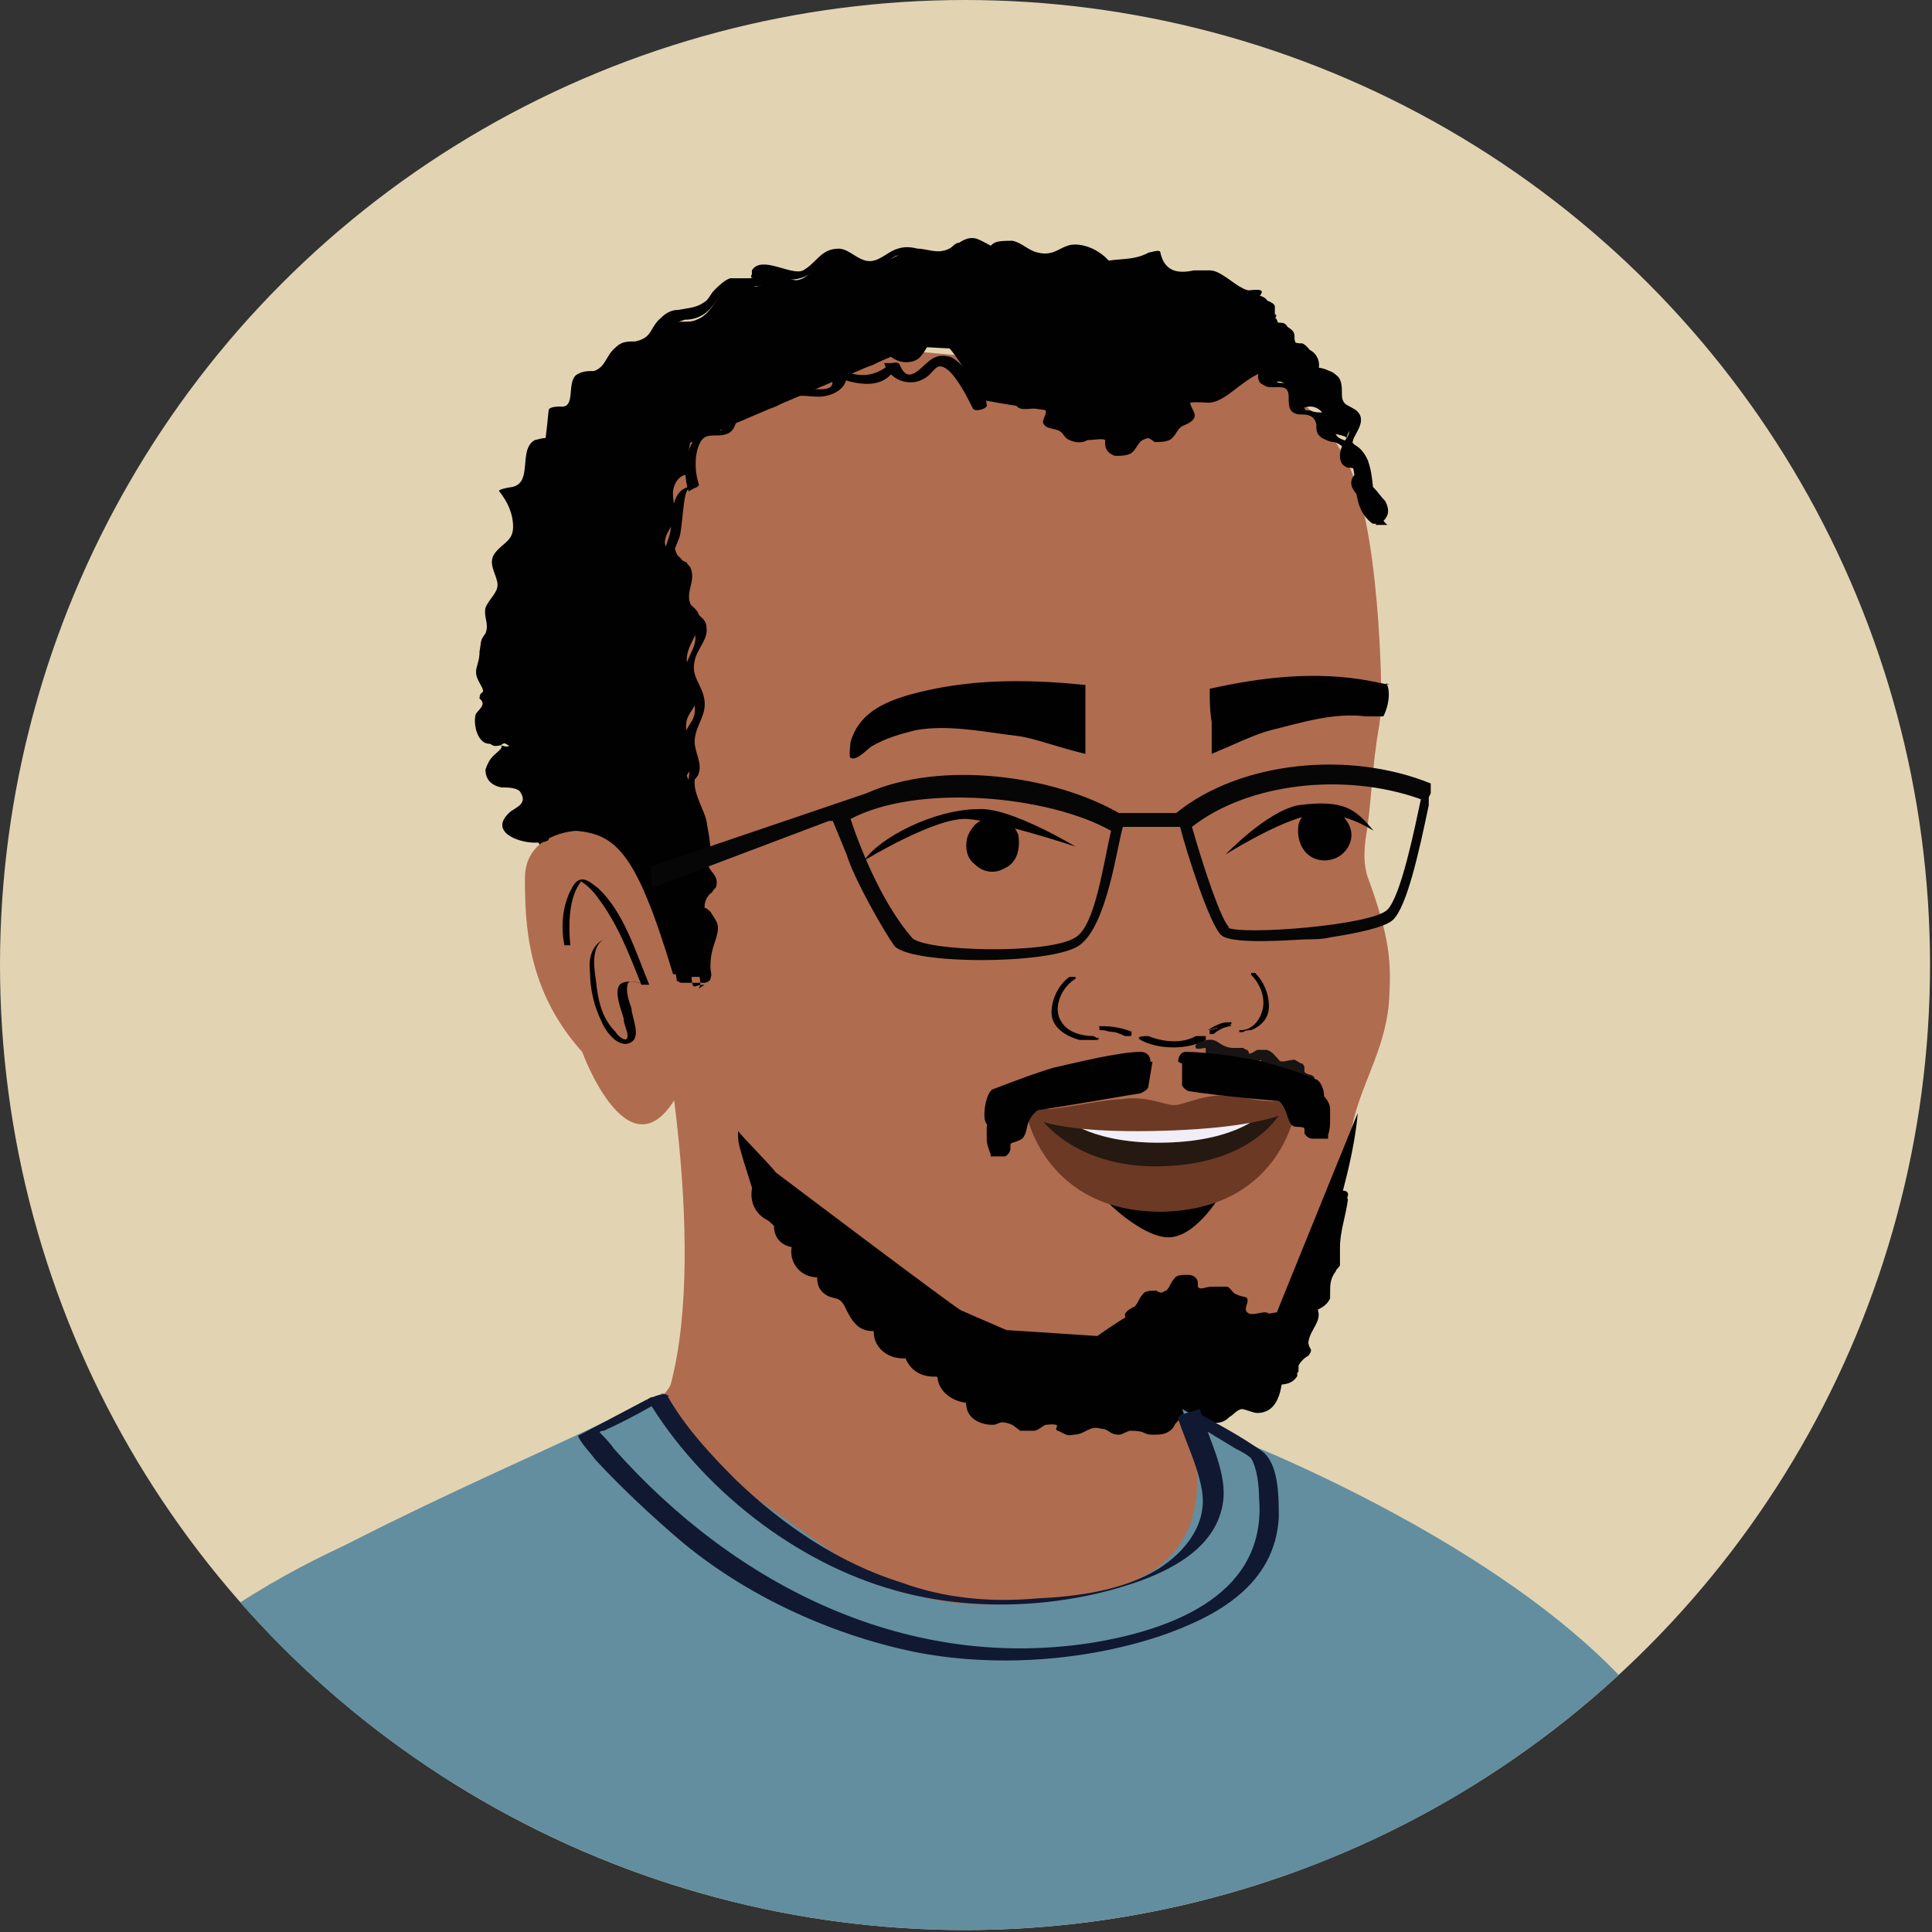 <?xml version="1.0" encoding="UTF-8"?>
<svg id="Layer_1" xmlns="http://www.w3.org/2000/svg" xmlns:xlink="http://www.w3.org/1999/xlink" version="1.1" viewBox="0 0 97.9 97.9">
  <rect x="0" y="0" width="97.9" height="97.9" fill="#333333" stroke="none"/>
  <!-- Generator: Adobe Illustrator 29.1.0, SVG Export Plug-In . SVG Version: 2.1.0 Build 142)  -->
  <defs>
    <style>
      .st0 {
        fill: none;
      }

      .st1 {
        fill: #101931;
      }

      .st2 {
        fill: #010101;
      }

      .st3 {
        fill: #638e9f;
      }

      .st4 {
        fill: #27153c;
      }

      .st5 {
        fill: #171413;
      }

      .st6 {
        fill: #f1eef7;
      }

      .st7 {
        fill: #19546e;
      }

      .st8 {
        fill: #e2d4b3;
      }

      .st9 {
        fill: #825739;
      }

      .st10 {
        clip-path: url(#clippath-4);
      }

      .st11 {
        fill: #060606;
      }

      .st12 {
        fill: #020202;
      }

      .st13 {
        fill: #b06c4f;
      }

      .st14 {
        fill: #251911;
      }

      .st15 {
        fill: #6c3925;
      }

      .st16 {
        clip-path: url(#clippath);
      }
    </style>
    <clipPath id="clippath">
      <circle class="st0" cx="-26.7" cy="-252.6" r="43.5"/>
    </clipPath>
    <clipPath id="clippath-4">
      <circle class="st0" cx="48.9" cy="48.9" r="48.9"/>
    </clipPath>
  </defs>
  <g class="st16">
    <path class="st7" d="M-48.1,29.8c1.3-7.9-5.1-43.2-1.7-63.5,4.3-26-5.5-55.1-8.3-66-5.8-22.5-4.2-37.7,2.8-47.1l58.8,4.6.2,10.5C6.8-120,.3-74.3-1.2-42.6L-11.1,26.6s-7.5,2.4-13.2.3c0,0,.2,4-1.3,4-8.7-.3-10.2,2.1-22.5-1.1Z"/>
  </g>
  <g class="st10">
    <g>
      <polyline class="st8" points="357.8 404 357.8 -18.3 -318.1 -18.3 -318.1 404"/>
      <path class="st13" d="M33.3,50.4s2.6,12.4.7,19.7c-.3,1.2-6,4.5-6,4.5l1.8,1.7c1.5,1.5,4.4,2.6,6.4,3.3,10.1,3.4,24,3.5,28.1-2.8l-2.8-3.9s-1.8-1.3-2.2-2.7c-.4-1.4.5-12.4.5-12.4"/>
      <path class="st9" d="M33,55.5h0s0,0,0,0Z"/>
      <path class="st13" d="M51.4,69.6l8.4-.8,4.2-1.2c.4,0,2.1-4.4,2.3-5,.8-1.8,1.9-4,2.3-5.9.5-2,1.7-3.8,1.8-6.2.1-1.8,0-3-1-5.8-.3-.7-.3-1.4-.2-2.2.3-1.7.3-3.6.7-5.8,0-.2.2-1,.1-1.2,0,0,0-9.2-1.9-12.4-1.8-3.2-4.4-4.6-6.8-5.1-2.4-.5-9.5.3-9.5.3l-9.9-.9-8.2,4.6-3.7,10.4,1.2,11.8,1.8,10.5"/>
      <path class="st2" d="M34.1,43c0,.9,1.5,5.4,1.6,6.3l-4.7.2c-1.6-3-3.5-6.6-4.1-7.4-.9-1.3,1.2-7.9,1-10.2v-.5c-.2-2.3,1.8-6,5.3-10,6.1-6.9,5.7-6.9,15.7-6.7.7,0,1.4,0,2,.1,6.3.6,11.4.2,15.7,5.2,3.1,3.6.6-1,.5,1.6-.4-5.1.8-1,.2-1.5-3.3-3.4-4.6.5-6.2.3-1.3-.1-2.3.3-2.5.4-1.5.4-3,.3-4.6.1-1.2-.1-4.2-.6-4.5-.7-.8-.5-.3-3.6-1.8-3.8-3.5-.3-8,1.4-9.7,2.3-1.9,1-6.5,3.2-5.5,8.4"/>
      <path class="st2" d="M63.1,66.6c0,0-.1,0-.2,0-.9-.6-1-.9-1.5-1,0,0-.2,0-.5,0-1.3-.1-2-.2-5.3,2.1,0,0-4.5-.3-4.6-.3l-2.3-1c-.4-.2-9.4-7-9.4-7-.1-.2-1.8-1.9-1.9-2.1,0,0,0,0,0,0,0,0,0,0,0,0,0,0,0,0,0,0,0,0,0,.2,0,.3,0,.4.2.9.3,1.3.2.6.4,1.3.6,1.9,0,.2.2.4.2.7,1,.6,7.6,8.1,11.3,9.7.2,0,1,.2,2.9.3,3.7.1,7.2,0,10.7-1.3.9-.3,1.7-1,2-1.9.9-2.5,3.1-8.2,3.4-11.9-.9,2.2-2.8,6.9-4.1,10.1,0,0-1.4.2-1.5.3"/>
      <path class="st13" d="M34.2,55.7c-2.4,3.9-4.7-2.4-4.7-2.4-2.8-3.1-2.9-6.5-2.9-8.8,0-2.3,2.6-2.4,2.6-2.4,2.2.2,3.2,1.3,5.3,8.6"/>
      <path class="st2" d="M59.7,18.3c-3.5.1-13-1.8-17.8-1.9-2,0-8.3,5.2-9.1,6.4-1.8,2.7,3,8.3,0,16.7-1,2.8-2.8-1.9-4.1,0s-1.8,2.6-1.8,2.6c-1.5-7.8-1.4-7.5-.1-15.3,1.3-7.8,9.5-11.6,13.6-12.5s17.2-.3,20.8,1.2"/>
      <path class="st2" d="M50.9,41.5c-.5-.3-1.2,0-1.5.3,0,0-.3.3-.4.7-.1.5,0,1,.4,1.3.4.4,1,.5,1.5.2.7-.3.8-1.1.7-1.7,0,0-.2-.5-.6-.8"/>
      <path class="st2" d="M66.5,41.1c.5-.3,1.2,0,1.5.2,0,0,.3.3.4.6.2.5,0,1-.3,1.3-.4.4-1,.5-1.5.3-.7-.3-.9-1.1-.8-1.7,0-.1.2-.6.6-.8"/>
      <path class="st2" d="M62.1,43.3s2.1-2.2,3.7-2.5c2.3-.3,2.9.2,3.8,1.3,0,0-1.6-1.1-3.2-.8s-4.3,2-4.3,2Z"/>
      <path class="st2" d="M54.5,42.9s-3.3-2-4.9-1.9c-2.3,0-5.1,1.5-5.8,2.6,0,0,3.6-2.2,5.2-2.1s5.5,1.4,5.5,1.4h0Z"/>
      <path class="st2" d="M55,34.7c0,.6,0,1.1,0,1.7,0,.4,0,1.4,0,1.8-1.3-.3-2.6-.8-3.4-.9-1.7-.2-3.5-.6-5.2-.3-.8.2-1.5.4-2.2.8-.2.1-.8.8-1.1.6-.1,0,0-.8,0-.8.4-1.4,1.6-2,3-2.4,2.9-.8,5.8-.8,8.8-.5"/>
      <path class="st2" d="M70.4,34.7s-1-.2-1-.2c-2.7-.5-5.4-.2-8.1.4,0,.5,0,1.1.1,1.7,0,.4,0,1.2,0,1.6,1.2-.5,2.2-1,3-1.2,1.6-.4,3.2-.9,4.8-.7.1,0,.8,0,.9,0,.4-.8.3-1.6.1-1.7h0Z"/>
      <path class="st2" d="M56,60.8l6-.5s-1.3,2.4-2.8,2.4c-.9,0-2.2-.9-3.2-1.9h0Z"/>
      <g>
        <path class="st12" d="M60.6,52.5c-.7.4-1.7.3-2.4,0-.2,0-.7,0-.4.2.9.5,2.4.5,3.3,0,0,0,0-.1,0-.2-.1,0-.3,0-.4,0"/>
        <path class="st12" d="M57.4,52.3c-.5-.2-1-.3-1.5-.3,0,0-.2,0-.2,0,0,0,0,0,0,.1.2.1.5.2.8.2,0,0,.2,0,.2-.1,0,0,0-.1-.1-.1-.2,0-.5,0-.7-.1,0,0-.2.1-.2.2.5,0,.9.1,1.3.3,0,0,.2,0,.3,0,0,0,.1-.1,0-.2"/>
        <path class="st12" d="M55.4,52.5c-.6,0-1.3-.2-1.6-.7-.5-.7,0-1.8.7-2.2,0,0,0-.1,0-.1-.1,0-.2,0-.3,0-.6.4-1,1.3-.9,2,.1.6.7,1,1.4,1.2.2,0,.4,0,.7,0s.2,0,.3-.1c0,0,0,0-.1,0"/>
        <path class="st12" d="M61.7,52.1c0,0,0-.1,0-.1.2,0,.3,0,.5-.2,0,0,.1.1.2.2-.3,0-.7.2-.9.4,0,0-.1,0-.2,0,0,0,0-.1,0-.2"/>
        <path class="st12" d="M61.2,52.2c.3-.2.7-.4,1-.4,0,0,.1,0,.2,0,0,0,0,0,0,.1"/>
        <path class="st12" d="M62.9,52.2c.4,0,.8-.3,1-.8.3-.7,0-1.5-.5-2,0,0,0-.1,0-.1,0,0,.2,0,.2,0,.4.4.7,1,.7,1.7,0,.6-.4,1-.9,1.2-.1,0-.3,0-.4.1,0,0-.2,0-.2,0,0,0,0-.1,0-.1"/>
      </g>
      <path class="st2" d="M61.6,19.6c-.3-.2-.7-.3-1-.3h-.4c-1.2,0-2.4,0-3.6.1-.3,0-.6,0-.9.2,0,0,0,0,0,0-.9,0-1.8,0-2.7,0h-.4c-.4.2-.8.3-1,.5s-.2.5.1.6c.4.1.9-.1,1.2,0,.3.2-.2.6,0,.8.1.2.4.2.7.3.3.1.3.4.6.5.2.1.6.2.9,0,.3,0,.8-.1.9,0,0,0,0,.1,0,.2,0,.3.2.5.5.6.3,0,.7,0,.9-.2.2-.2.3-.5.5-.6,0,0,.2-.1.3-.1,0,0,.2.1.3.2.3,0,.7,0,.9-.2.2-.2.3-.5.5-.6.2-.1.5-.2.6-.4.2-.3-.4-.7-.1-1,.2-.2.8,0,1.1-.2.3-.1.3-.5,0-.8h0Z"/>
      <path class="st2" d="M56.2,68.1c.2.2.6.2.9.2h.3c1,0,1.9-.2,2.9-.4.2,0,.5,0,.7-.2,0,0,0,0,0,0,.7,0,1.4-.1,2.1-.2h.3c.3-.2.6-.3.8-.5s.2-.5-.1-.5c-.3,0-.7.2-.9,0-.2-.2.1-.5,0-.7,0-.1-.4-.1-.5-.2-.2,0-.3-.3-.5-.4-.2,0-.5,0-.8,0-.3,0-.6.2-.7,0,0,0,0,0,0-.2,0-.2-.2-.4-.5-.4-.3,0-.6,0-.7.2-.2.2-.2.4-.4.6,0,0-.1,0-.2.1,0,0-.2,0-.3-.1-.3,0-.6,0-.7.2-.2.2-.2.4-.4.6-.2.1-.4.2-.5.4,0,.3.4.5.2.8-.2.2-.6,0-.9.2-.3.1-.2.5,0,.6h0Z"/>
      <g>
        <path class="st2" d="M27.4,42.5c-.4,0-.7,0-1.1-.2s-.6-.5-.4-.9c.2-.5,1.1-.7,1-1.3-.5-.5-1.6-.2-1.9-.9-.2-.5.3-1.1.8-1.4-.4-.3-.2,0-.7,0s-.8-1.2-.6-1.7c.3-.5.5-.1.2-.6-.4,0,.4-.5.1-.7s-.5-.7-.3-1.1c.2-.4.2-.7.1-1.2,0-.4.8-.5.5-.8-.5-.6,0-1.4.6-1.9-.3-.2,0-.3-.2-.6s-.3-.8,0-1.1c.1-.2.4-.3.6-.5.7-.7.2-1.9-.4-2.7.7,0,1.3-.6,1.4-1.3,0-.3,0-.7,0-1s.5-.5.7-.3"/>
        <path class="st2" d="M27.6,42.4c-1.2,0-1.8-.7-.9-1.5.2-.2.7-.4.5-.8-.1-.3-.9-.4-1.1-.4-1.2-.3-1-1.2,0-1.8,0,0,0,0,0,0-.3-.2-.3,0-.6-.1-.5-.1-.7-.5-.8-1.1,0-.5.3-.5.4-.9,0-.1-.1-.2-.1-.3,0-.2.2-.3.2-.5,0-.5-.5-.6-.4-1.2.1-.5,0-1.2.4-1.6.2-.3.3-.2.3-.5,0-.4-.2-.5,0-1,.1-.4.4-.7.7-1,0,0,0,0,0,0-.1-.1-.4-.9-.4-1.1,0-.7.7-.8.9-1.3.4-.8-.2-1.8-.6-2.4l-.5.2c.5,0,.9-.2,1.3-.5.2-.2.5-.4.5-.8,0-.1.1-1.3.1-1.3.2,0,.8-.2.7-.2-.3-.2-.7-.1-1.1,0-.9.5,0,2.3-1.3,2.4,0,0-.6.1-.5.2.4.5.7,1.1.7,1.8s-.5.8-.9,1.3,0,1,.1,1.5-.4.8-.6,1.3c-.1.5.2.8,0,1.3-.3.4-.2.4-.3.9,0,.8-.4.9,0,1.6s0,.3,0,.8h0c.4.3-.1.6-.2.8-.1.4,0,1.1.4,1.4.3.2.8,0,.9.2.1.1-.2.3-.4.5s-.3.4-.4.7c0,.5.3.8.8.9.3,0,.9,0,1,.3.3.5-.2.7-.5.9-1.2,1,.3,1.6,1.2,1.6s.8-.3.5-.3h0Z"/>
      </g>
      <g>
        <path class="st2" d="M27.7,24c0-.4.3-2.5.4-3,.6.2,1.2-.3,1.2-.9,0-.3-.1-.6.1-.8.2-.2.6,0,.9,0,.7,0,.7-1.2,1.3-1.4.4-.2.8,0,1.2-.1.6-.2.6-1.1,1.2-1.4.4-.2.9,0,1.3-.2.9-.3,1.1-1.7,2.1-1.8.3,0,.7.2,1,.1.6-.1-.3-.7.3-.8.6-.1,1,.4,1.6.5.9,0,1.4-1.6,2.3-1.3.4.1.6.5,1,.7.9.3,1.7-.9,2.6-.8.5,0,.8.5,1.3.5.7,0,1.2-.9,2-.9.6,0,1,.6,1.6.5.4,0-.6-.4-.2-.5.7-.1,1.2.6,1.9.7.6,0,1.1-.3,1.7-.5s1.9.8,1.9,1.4"/>
        <path class="st2" d="M28.1,23.9c.1-1,.2-2,.4-3l-.6.2c.8.1,1.6-.2,1.8-1,0-.2,0-.5,0-.6.2-.2.3,0,.5-.1.3,0,.6-.2.8-.4.1-.1.2-.3.3-.5.4-.5.5-.5,1.1-.6.4,0,.7-.1.9-.4.2-.1.2-.3.3-.5.3-.5.5-.6,1.1-.8.4,0,.7-.1,1-.3.4-.3.6-.7.9-1,.6-.6,1-.2,1.7-.4.3,0,.4-.1.5-.3,0-.1-.1-.4,0-.4.1,0,.7.3.8.3.8.2,1.4-.1,1.9-.6.4-.4.5-.6,1.1-.2.2.1.3.3.6.4.3.1.7,0,1,0,.3,0,.5-.2.7-.4.4-.2.4-.5,1.1-.3.2,0,.4.3.6.3.4.1.8.1,1.2,0,.2,0,.3-.2.5-.3.3-.1.8-.4,1.2-.3.2,0,.3.2.5.3.4.1.7.2,1.1,0,0,0,.3-.1.2-.2-.1-.3-.6-.4,0,0,.4.3,1,.5,1.5.4.5,0,.8-.3,1.3-.4.7-.1,1.6.6,1.8,1.3,0,.2.8,0,.7-.2-.3-.9-1.4-1.6-2.3-1.5-.6.1-.9.6-1.7.4-.5-.1-.8-.5-1.3-.6-.3,0-.7,0-.9.1,0,0-.2.1-.2.2,0,.2.3.2.4.4l.2-.2c-.2,0-1-.5-1.3-.6s-.6,0-.9.2c-.2,0-.3.2-.5.3-.6.3-1.1,0-1.6,0-.4-.1-.7-.1-1,0-.4.1-.8.5-1.2.6-.7.2-1.2-.6-1.8-.6-.9,0-1.1.7-1.8,1.1-.6.3-2.1-.8-2.6,0,0,0,0,.2,0,.2-.2.3.4.1-.1.2-.4,0-.6,0-1,0-.3.1-.6.4-.8.6-.2.2-.3.5-.5.6-.4.3-.8.3-1.3.4-.3,0-.6.1-.9.4-.6.5-.4,1-1.3,1.2-.4,0-.7,0-1,.3-.5.4-.5,1-1.1,1.2-.3,0-.6,0-.9.2-.5.4,0,1.7-.8,1.6-.1,0-.6,0-.6.2-.1,1-.2,2-.4,3,0,.2.7.1.7-.1h0Z"/>
      </g>
      <g>
        <path class="st2" d="M36.6,17.9c-3.3,1.6-4.6,2.8-6,6.2l18.8-8.1c-1.4-.2-2.8-.3-4.2-.1-3.6.4-5.3.5-8.6,2.1Z"/>
        <path class="st2" d="M36.4,17.9c-1.3.6-2.7,1.4-3.7,2.4s-1.8,2.5-2.4,3.9c0,.1.5,0,.6,0,5.5-2.4,11-4.7,16.5-7.1l2.3-1s.3-.1,0-.2c-4.4-.6-9.2.1-13.3,2-.4.2.3.1.4,0,1.9-.9,3.8-1.4,5.8-1.7.9-.1,1.8-.2,2.8-.3.8,0,1.5,0,2.3,0,.3,0,1.4.3,1.5,0,0,.1-.8.3-.9.4l-2.1.9c-4.2,1.8-8.3,3.6-12.5,5.4-1.1.5-2.2,1-3.3,1.4h.6c.6-1.3,1.2-2.6,2.2-3.6,1-1.1,2.3-1.8,3.7-2.5.4-.2-.3-.1-.4,0h0Z"/>
      </g>
      <g>
        <path class="st2" d="M64.3,16.2c0,0-.2,0-.3-.1-.5-.2-.9-.9-.5-1.2-.9.4-1.7-1.1-2.7-1-.3,0-.5.2-.8.3-.7.2-1.5-.4-1.6-1.2-.7.4-1.6.6-2.4.4l-6.7,2.7c3,.4,6.2,1.3,9,1.5,1.4,0,2.8.2,4.1.7.9.4,2.1.6,3.1,1-.4-1-.9-2-1.3-3h0Z"/>
        <path class="st2" d="M64.6,16c-.4-.1-1.1-.6-.7-1.1.2-.3-.4-.2-.5-.2-.3.1-.9-.4-1.2-.6-.3-.2-.6-.4-.9-.4-.3,0-.5,0-.8,0-.9.2-1.5,0-1.7-.9,0-.2-.5,0-.6,0-.9.5-1.8.2-2.7.6l-2.3.9c-1.3.5-2.7,1.1-4,1.6-.2,0-.4.3,0,.4,2.7.4,5.4,1.1,8.1,1.4s2.8.1,4.1.5c.6.2,1.2.4,1.8.6.7.2,1.4.4,2.1.7.1,0,.8,0,.7-.3-.4-1-.9-2-1.3-3-.1-.3-.8,0-.7.2.5,1,.9,2,1.3,3l.7-.3c-1.2-.5-2.4-.8-3.7-1.2s-2.5-.5-3.8-.6c-3-.2-5.9-1-8.8-1.4v.4c0,0,4.3-1.8,4.3-1.8.7-.3,1.4-.6,2.1-.9,0,0,.1,0,.2,0-.3,0,.5.1.5.1.7,0,1.4-.2,2-.6h-.6c0,.6.5,1,1,1.2.6.2,1-.1,1.6-.2.7,0,1.1.6,1.7.9.4.2.8.2,1.2,0l-.5-.2c-.5.7.2,1.3.8,1.5.2,0,.9-.2.6-.4h0Z"/>
      </g>
      <g>
        <path class="st2" d="M67.7,60.3c-.2.9,0,1.8-.5,2.7.3,0,.2.6,0,.8-.2.3-.6.5-.5.9,0,.1.1.2.2.3,0,.4-.3.6-.7.8.3.2,0,.6-.2.8s-.5.5-.4.8c0,.2.2.3.2.4,0,.3-.5.4-.7.7,0,.2,0,.4,0,.6,0,.4-.6.6-.9.4,0,.7-.2,1.5-.9,1.6-.4,0-.8-.3-1.2-.2-.2.1-.3.4-.5.6-.7.5-1.7-.9-2.4-.4-.4.3-.3.9-.7,1.1-.4.2-.8-.3-1.2-.3-.5,0-.9.5-1.3.3-.2,0-.3-.3-.5-.4-.4-.3-.7.2-1.1.4-.8.3-.9-.3-.9-.3-.3-.5-.6-.5-1.1-.1-.2.1-.3.3-.5.3-.5,0-.8-.7-1.3-.7-.2,0-.3.2-.5.3-.6.3-1.4-.4-1.1-1-.8,0-1.5-.6-1.4-1.4-.7.3-1.6-.2-1.6-1-.8.3-1.7-.6-1.5-1.4-.6.3-1.3-.2-1.3-.8,0-.3,0-.7-.2-.9-.2,0-.4,0-.6,0-.5,0-.9-.6-.8-1-.8.3-1.6-.8-1.2-1.5-.6.2-1.3-.7-.9-1.2-.9,0-1.6-1.1-1.1-1.8l10.9,9.6,2.7,1s9.3.1,11-.8c1.7-.9,4.8-9,4.8-9h0Z"/>
        <path class="st2" d="M67.3,60.4c-.1.9-.1,1.8-.5,2.6,0,0,0,.2,0,.2,0,0-.8,2.4-.9,2.4-.1,0-.3.2-.2.3.2.4-.4.8-.6,1.1,0,.2,0,.4,0,.5.2.3,0,.5-.2.6,0,0-.2.2-.2.2-.1.1-.1.9-.4.8-.2,0-.6,0-.6.3,0,.5,0,.6-.5.9-.6.4-.3,0-.8.2-.2,0-.4,0-.7.2-.5.2-.4.6-1,.4-.3-.1-.6-.4-1-.4-.5,0-.9.1-1.1.5-.2.4,0,.4-.5.5-.3,0-.4,0-.7,0-.2,0-.4,0-.7,0-.8,0-1.3-.3-2.1-.1-.2,0-.8.3-.9.2,0,0-.2-.4-.2-.3-.2,0-.3-.2-.5-.2-.2,0-.4,0-.7.2-.3,0-.5.3-.9.2-.1,0-.2-.2-.3-.3-.6-.2-2.1.4-1.8-.7,0-.1-.1-.2-.2-.2-.8,0-1.1-.6-1.2-1.2,0-.2-.3-.2-.4-.1-.7,0-1.1-.2-1.2-.8,0-.1-.2-.2-.3-.2-.9,0-1.3-.5-1.2-1.2,0-.2-.3-.2-.4-.2-1.1.3-.7-1.3-1.1-1.6-.4-.3-1.5.2-1.3-.9,0-.2-.2-.2-.3-.2-.7,0-1.1-.7-.9-1.2,0-.2-.1-.3-.3-.3l-.6-.9c0-.2,0-.3-.2-.3-.8,0-1.2-.9-.9-1.6h-.7c1.8,1.7,3.6,3.3,5.5,4.9l3.8,3.3c.5.5,1.1,1.1,1.7,1.5,1.9,1.2,3.9,1.1,6,1.1,1.9,0,3.8,0,5.7-.3,1.1-.1,2.3-.2,3.1-1,1.3-1.3,2-3.2,2.8-4.8.6-1.3,1.1-2.6,1.6-3.9.1-.4-.6-.3-.7,0-1,2.5-2,5.2-3.5,7.5-.9,1.4-1.7,1.6-3.3,1.8-1.7.2-3.5.2-5.2.3-1.1,0-2.3.2-3.3,0-.2,0-1-.4-1.3-.5-.3-.1-.6-.2-.9-.3-.1,0-.5-.2-.3,0-.6-.4-1.2-1-1.7-1.5l-3.4-3c-2-1.7-3.9-3.4-5.8-5.1-.2-.2-.6-.1-.7.1-.4,1,.2,2,1.3,2.1l-.2-.3c-.3.9.3,1.6,1.2,1.5l-.3-.3c-.4,1,.4,2,1.5,1.8l-.3-.2c0,.4,0,.7.3,1,.6.5.8,0,1.2.9.4.8.8,1.2,1.8,1l-.4-.2c-.2,1.1.8,1.8,1.8,1.6l-.3-.2c.3,1,1.1,1.3,2.1,1.1h-.4c0,.8.8,1.4,1.7,1.4l-.2-.2c-.2.8.5,1.3,1.3,1.3.3,0,.3-.2.7-.1s.4.2.7.4c.2,0,.4,0,.7,0,.2,0,.5-.3.6-.3,1-.1.3.2.6.3.3.1.4.3.8.2.6,0,.8-.5,1.4-.3.4,0,.4.3.9.3.2,0,.4-.2.6-.2.8,0,.6.2,1.1.2.4,0,.7,0,1-.3.1-.1.1-.2.2-.3.4-.4.2-.6.8-.4.4.1.7.4,1.2.4.3,0,.5-.1.7-.3.2-.1.3-.3.6-.4.2,0,.6.2.8.2,1,0,1.2-1,1.3-1.8l-.6.3c.4.1.9.1,1.2-.2s0-.2.2-.4c0-.1,0-.2,0-.3.1-.2.3-.4.5-.5.3-.4,0-.3,0-.7.1-.7.8-1.1.4-1.8l-.2.3c.4-.2.7-.3.9-.7,0,0,0-.2,0-.3,0-.4,0-.7.3-1.1,0-.1.2-.2.2-.3,0-.4,0-.6,0-.9,0-.8.3-1.6.4-2.4,0-.3-.7-.2-.7,0h0Z"/>
      </g>
      <g>
        <path class="st2" d="M49.1,16.8l-9.3-.6-7.2,5.1-2.1,9.8,2.4,7.3h0l1.8,11.1c.3,0,.5,0,.8,0s.2,0,.2,0c.2-.1,0-.4,0-.6-.2-.5,0-.9.2-1.4s.3-1,0-1.3c-.2-.2-.5-.3-.5-.5,0-.3.3-.5.5-.8.3-.4,0-1.1-.5-1.2,0,0,.5-.7.2-1.9s-.8-2.5-.8-2.5h0c0,0,.1-.2.2-.3.3-.8-.4-1.7-.2-2.5.1-.4.4-.6.5-1,.2-.7-.5-1.3-.5-2.1,0-.8.9-1.6.6-2.3-.2-.4-.6-.5-.8-.9-.3-.6.4-1.5-.2-2-.2-.1-.5-.2-.6-.4-.3-.4.1-.9.3-1.3.2-.5,0-1,0-1.5,0-.5.4-1.1.9-.9-.3-.8,0-2.9.8-2.9s.9.2,1.1-.2c.1-.3,0-.6,0-.9.3-.7,1.5.2,2-.3.2-.1.2-.3.3-.5.3-.4.8-.4,1.2-.3s.9.2,1.3.1c.4-.1.8-.7.5-1,.5.2,1,.5,1.5.5s1.1-.3,1.2-.9c.2.7,1.4.9,1.8.3.2-.2.3-.6.6-.7.1,0,.3,0,.4,0,.5.2,1.4,1.8,1.7,2.3l-.5-3.3h0Z"/>
        <path class="st2" d="M49.2,16.6l-4.9-.3-3.1-.2c-.4,0-1-.2-1.4,0-.4.1-.8.5-1.1.7l-2.6,1.8-2.7,1.9c-.3.2-.9.5-1.2.8-.2.3-.2.8-.3,1.1l-.6,3c-.4,1.8-1,3.7-1.2,5.6-.1,1.1.6,2.5,1,3.5.5,1.4,1,2.8,1.4,4.2.8,3.6,1.2,7.3,1.8,11,0,0,.2.1.2.1.4,0,.8,0,1.2,0,.1,0,.3-.1.3-.2.1-.3,0-.3,0-.6,0-.6.1-.9.3-1.5.2-.7,0-.8-.3-1.3,0,0-.2-.2-.3-.2,0-.3.1-.6.4-.8,0-.1.2-.2.2-.3.1-.5-.2-.6-.4-1-.1-.2,0,.2-.2,0,0,0,.2-.5.2-.4.2-.6,0-1.2-.1-1.9-.1-.5-.6-1.3-.6-1.9,0,0,0-.2,0-.2,0,0,.2-.2.2-.3.2-.5-.2-1.1-.2-1.6,0-.8.6-1.3.5-2.1s-.7-1.2-.5-2c.1-.6.7-1.1.6-1.7,0-.5-.5-.6-.7-1-.5-.7.2-1.3-.1-2,0-.1-.2-.2-.2-.3-.3-.1-.5-.3-.6-.7l.2-.5c.2-.4.2-2.5.5-2.5.1,0,.6-.1.5-.3-.2-.6-.2-1.4,0-1.9.3-.8.8-.4,1.4-.6.3-.1.4-.3.5-.6.2-.3.1-.5.6-.6.2,0,.4,0,.6,0,.3,0,.5-.1.8-.2.5-.2,0-.3.9-.5.5-.1.8,0,1.3,0,.7,0,1.7-.5,1.3-1.4l-.7.3c1.2.5,2.8.9,3.4-.6h-.7c.3.9,1.3,1.2,2,.8.6-.3.6-1,1.3-.4.5.5.9,1.3,1.2,1.9.1.2.8,0,.7-.2l-.5-3.3c0-.3-.8-.1-.7.2l.5,3.3.7-.2c-.5-.8-1-2-1.8-2.4-.3-.1-.6-.1-.8,0-.6.2-1.3,1.6-1.8.4-.1-.3-.7,0-.7.1-.7.5-1.4.5-2.1.2-.1,0-.8,0-.7.3.5,1-1.4.5-1.6.5-.2,0-.4,0-.5,0-.6.1-.6.5-1,.8-.6.4-1.7-.3-2.2.4,0,.2,0,.3,0,.5-.4.9-.2.3-.7.4-.3.1-.5.1-.8.4-.6.7-.7,2-.4,2.8l.5-.3c-1.3,0-1.3,1-1.4,2,0,.8-.6,1.4-.3,2.1s.6-.7.8,1c0,.3-.2.6-.1,1,.2.9,1.2,1.1.7,2.2-.3.7-.6,1.1-.3,1.9,0,.3.3.6.4.9.1.8-.3.9-.5,1.5-.2,1,.6,1.8,0,2.7,0,0,0,.2,0,.2,0,0,.4,1.5.5,1.8.2.8.5,1.7,0,2.4,0,0,0,.2,0,.2,1.1.5-.5,1.4,0,2.1,0,.1.3.2.4.3.4.5.1.9,0,1.4,0,.3-.2.6-.2.9s.2.6,0,.9l.3-.2c-.5,0-.5.2-.6,0-.1-.2,0-.7-.1-.8l-.4-2.8-1-6.1c-.2-1-.4-1.8-.7-2.7-.6-1.8-1.5-3.7-1.8-5.5-.2-.9.4-2.4.6-3.4l1.2-5.9c0-.2,0-.4.1-.6,0,0-.2.2,0,0,.6-.5,1.2-.9,1.9-1.3,1.6-1.1,3.3-2.2,4.8-3.4.4-.3.5-.1,0-.2.2,0,.4,0,.6,0l3.1.2,5.5.3c.3,0,.8-.4.3-.5h0Z"/>
      </g>
      <g>
        <path class="st2" d="M62.9,17.8c0,.3.3.4.6.5s.6,0,.7.3c0,.2,0,.3,0,.5.1.5,1.1,0,1.4.4.2.3-.2.9.2,1.1.2.1.4,0,.6,0,.3,0,.6.2.7.5,0,.2,0,.5.2.7.2.2.5.2.8.3.7.3.9,1.2,1,1.9,0,.8.2,1.6.8,2.1.5-.5-.1-.9-.6-1.5-.1-.2-.3-.3-.4-.5s-.2-.4,0-.6c0,0,.2-.1.2-.2.1-.3-.4-.3-.7-.5-.3-.2-.2-.7,0-1s.4-.7.2-1c-.2-.3-.6-.3-.8-.5-.2-.3,0-.8-.1-1.1-.2-.5-.8-.6-1.3-.6.3-.4,0-1-.4-1.2-.2,0-.4,0-.6-.2-.2-.2,0-.6-.3-.8-.2-.1-.5,0-.7-.1-.3-.2,0-.8-.2-1.1-.3-.4-1.3-.2-1.3-.7"/>
        <path class="st2" d="M62.5,17.8c0,.5.5.5.9.7.7.2.2.4.4.8,0,.1.2.2.4.3.5.1,1.1-.2,1.1.5,0,.5,0,.8.5.9.4,0,.8,0,.9.5,0,.3,0,.5.3.7.2.1.4.2.6.2.4.1.6.4.8.8.5,1.1,0,2.4,1.1,3.3.1.1.5,0,.6-.1.3-.3.3-.6.1-1-.2-.2-.4-.5-.6-.7-.2-.2-.5-.4-.6-.6,0-.4.6-.6.2-.9-.1-.1-.3-.1-.4-.2-.4-.2-.3-.5-.2-.8.2-.4.5-.8.3-1.2-.3-.5-.9-.3-.9-1,0-.4,0-.8-.3-1-.3-.3-.8-.3-1.2-.3l.2.3c.3-.5.1-1.1-.4-1.3-.3-.1-.6,0-.7-.5,0-.3,0-.4-.3-.6-.3-.2-.7,0-.7-.4s0-.5,0-.7c-.2-.4-1.2-.3-1.2-.6,0-.3-.8-.1-.7.2,0,.4.6.5.9.6.8.2,0,.9.6,1.3.2.1.4,0,.6.1.4,0,.2.4.3.7.1.2.3.2.5.3.4.1.8.5.5,1,0,.1,0,.3.2.3.5,0,1.1,0,1.1.7,0,.4,0,.7.2,1,.4.3,1,.3.7,1-.2.3-.4.6-.4,1,0,.3.1.5.4.6.2,0,.4,0,.4.3,0,0-.2.2-.2.3-.3.8,1.7,1.6,1.2,2.3h.6c-1-.9-.5-2.4-1.1-3.5-.3-.5-.6-.6-1.1-.8-.3-.1-.4-.2-.5-.5,0-.1,0-.3-.1-.4,0-.2-.3-.4-.5-.5-.2,0-.4,0-.6-.1-.3,0-.3,0-.3-.3,0-.1,0-.2,0-.4,0-.4-.2-.6-.6-.7-.2,0-.4,0-.6,0-.4,0-.2-.3-.3-.6-.1-.4-1.3-.4-1.3-.7,0-.3-.7-.2-.7,0h0Z"/>
      </g>
      <path class="st11" d="M42.2,41.6l.7,1.7c.4,1.3,1.9,3.9,2.4,4.6.7,1,8,1,9.4,0s1.9-5,2.2-6h2.9c.3,1.2,1.5,5,2.1,5.5s3.9.2,4.3.2c.3,0,.8,0,1.2-.1,1.3-.2,2.8-.5,3.2-.9.7-.7,1.3-3.4,1.8-5.8v-.4c0,0,.1-.2.1-.2h0v-.5c-4.2-1.7-9.7-1.1-12.9,1.5h0s-2.9,0-2.9,0c-3.3-1.9-9-2.7-12.8-1h0l-10.9,3.7v1.1s9-3.4,9-3.4h0ZM62.3,47c-.4-.3-1.3-3-1.9-5.1,2.8-2.2,7.7-2.8,11.6-1.4h0c-.3,1.4-1,4.9-1.7,5.6-.8.8-7.4,1.3-8.1.9h0ZM46.2,47.5c-1.3-1.5-2.4-3.9-3.1-6,3.4-1.8,10-1.2,13.2.6-.4,1.7-.8,4.8-1.8,5.4-1.4.9-7.8.7-8.3,0h0Z"/>
      <path class="st5" d="M51.2,55.4c.1-.2.2-.3.5-.3.2,0,.4,0,.5,0,.2,0,.3-.2.4-.3.1-.2,0-.2.3-.2.4,0,.8,0,1.1-.1.1,0,.3-.1.4-.2,0,0,0-.1.2-.1.1,0,0,0,0,0,.3.2.6.2,1,0,.3-.2.5-.5.9-.5.4,0,1.2.5,1.5,0,.3-.4-.4-.5-.6-.2.1-.2.3,0,0,0,0,0-.1,0-.2,0-.1,0-.2,0-.3,0-.4,0-.8,0-1.2.1-.2,0-.3.2-.4.3s-.1.2-.2.2-.2-.1-.2-.1c-.3-.1-.6,0-.9.1-.1,0-.2.2-.3.3-.2,0-.4,0-.5,0-.3,0-.7,0-1,.1,0,0-.1,0-.2.2,0,0,0,.2-.1.2,0,0-.3,0-.4,0-.4,0-.8.3-1,.7-.3.4.4.5.6.2h0Z"/>
      <path class="st5" d="M61.1,53.5c0,0,0,0,0,0,0,0,0,0,0,0,0,0,.1,0,.2,0,.1,0,.2.1.4.2.1,0,.2,0,.3,0s.3,0,.4,0c0,0,.2.2.3.2.1,0,.2,0,.4,0s.3,0,.4,0c0,0,.3-.1.4-.2,0,0,0,0,0,0,0,0,0,0,0,0,0,0,0,0,0,.1,0,0,.1.2.2.3.2.2.5.2.8.2,0,0,.3,0,.4,0,.1,0,.1.2.2.3s.1.2.2.2c0,0,.1,0,.2,0h0q0,0,0,0c0,.3.8,0,.7-.2s-.4-.1-.5-.3c0,0,0-.2,0-.2s0-.1-.1-.2c-.1,0-.2-.1-.4-.2-.3,0-.7.2-.8,0-.2-.2-.3-.4-.6-.5-.2,0-.4,0-.5,0,0,0-.3.2-.4.2,0,0,0-.1-.1-.2,0,0-.1,0-.2-.1-.2,0-.3,0-.5,0-.3,0-.5-.1-.8-.3s-.6-.1-.9,0c-.1,0-.3.2-.2.3,0,.1.4,0,.5,0h0Z"/>
      <path class="st15" d="M58.9,56.5c-2.6,0-6.9-.1-6.9-.1,0,0,.9,5.1,7,5,6.1-.2,6.7-5.4,6.7-5.4,0,0-4.2.4-6.8.5Z"/>
      <path class="st14" d="M58.9,56.5c-1.2,0-6.3,0-6.3,0,0,0,1.7,2.7,6.2,2.6,4.9-.1,6.2-2.9,6.2-2.9l-6.2.3h0Z"/>
      <path class="st6" d="M59,56.7c-1.2,0-5,0-5,0,0,0,1.4,1.3,5.1,1.2s4.9-1.5,4.9-1.5l-5,.3h0Z"/>
      <path class="st15" d="M66,55.6c-.1,0-.8.2-1.5.2-1,0-1.7-.3-2.4-.3-1.3,0-2.1.5-2.6.5s-1.4-.5-2.7-.3c-.7,0-2.6.4-3.6.5-.6,0-1.3-.2-1.5-.1-.2,0,.2,1.4,7.2,1.2,6.9-.2,7.3-1.6,7.1-1.6h0Z"/>
      <path class="st2" d="M58.4,53.8l-.2,1.2c0,.2-.2.3-.4.4-1.3.2-6.2,1.1-7.4,1.1,0,0,.1.5,0,.5h-.3c-.4,0-.2-1.6.2-1.8,1.3-.5,2.4-.9,3.1-1.1.9-.2,3.3-.8,4.4-.8.3,0,.5.2.5.5h0Z"/>
      <path class="st2" d="M59.9,53.9v1.1c.1.2.3.3.4.3,1.2.2,5.2.6,6.3.6,0,0,0,0,0,0h.3c.4-.2.1-1.1-.2-1.2-1.2-.5-2-.7-2.7-.9-.8-.2-2.9-.5-3.9-.5-.3,0-.4.3-.4.5h0Z"/>
      <path class="st2" d="M30.8,47.5c-.8.3-1,1-.9,1.8,0,.8.2,1.7.6,2.5.2.5.9,1.4,1.5,1,.5-.3,0-1.3,0-1.7-.1-.3-.3-.8-.2-1.2,0-.3.6-.1.9,0,0,0,.3,0,.2,0-.7-1.7-1.3-3.7-2.6-4.9-.4-.3-.8-.7-1.2-.2-.6.9-.7,2.1-.5,3.1,0,0,.3,0,.3,0-.1-1-.1-2.5.6-3.3h-.2c0,0,0,0,0,0,0,0,.1,0,.2.1.3.2.6.5.8.8,1,1.3,1.6,2.9,2.2,4.4h.2c-.3-.1-1-.3-1.3,0-.3.4.1,1.3.2,1.7,0,.3.2.6.2.9,0,.4-.5,0-.6-.2-.7-.7-.9-1.6-1-2.6-.1-.7-.3-1.9.6-2.2.2,0,0,0-.1,0h0Z"/>
      <path class="st3" d="M62.6,72.9c1.3.5,20.6,8.2,23.5,18.5s1.2,45.2,2.7,54.3c1.9,10.5,1.9,30.3,2.1,32.9l.3,19.7-11.3.4s-2.9-59-8-73.3c-5.1-14.3-9.3-52.4-9.3-52.4h0Z"/>
      <path class="st3" d="M33.7,70.6l-3.8,1.8c-5,2.4-19.5,8.5-22.9,13-5.1,6.6,17.2,24.9,18.1,30.2.5,2.6,3.4,21.9,1.6,37-1.2,10.1-1.7,20.2-1.7,30.3l16.3,1.6c8,.8,16,.4,23.9-1.1l20.8-4.2c-.8-10.4-.6-19.2-2.3-32.8l-2.6-44.2-4.3-19.6s-4.4-3.5-4.9-4.5l-12-6.7s3.5,7.9-4.5,9.3c-8.3,1.5-10,.3-16.4-4.3,0,0-4.7-3-5.5-5.8Z"/>
      <path class="st3" d="M24.8,115.1l-3.3-38.4s-14.7,4.6-18.8,15c-3.6,11.1-7.4,48.1-7.2,55.3.7,21.9,4.9,37.8,10.9,60l15.1-2.6-3.1-59.1s6.4-30.2,6.4-30.2Z"/>
      <path class="st4" d="M17.9,88.3c2.5.6,3.9,3.3,4.7,5.5.9,2.4,1.6,4.9,1.9,7.4.8,6.4-.4,12.9-1.8,19.2-.9,4.2-1.9,8.3-2.6,12.5l-1.7,10.9c-.2,1.4-.6,2.9-.6,4.4,0,1.9.2,3.8.3,5.6.5,7.3.9,14.7,1.3,22,.3,5.3.6,10.6,1,15.9,0,.1.6,0,.6-.2-.7-12-1.5-24-2.2-36.1l-.4-6.9c0-1.2.1-2.2.3-3.5l1.7-11.1c.6-3.7,1.4-7.4,2.2-11.1,1.5-6.9,3.2-14.1,2.4-21.2-.3-2.9-1-5.8-2.1-8.4-.9-2.2-2.2-4.7-4.7-5.3-.1,0-.7.2-.5.2h0Z"/>
      <path class="st1" d="M32.8,70.9c2.7,4.5,7.5,8.3,12.6,9.7,3.9,1.1,8.5.9,12.4-.5,1.9-.7,4-1.9,4.2-4.2.1-1.5-.8-3.1-1.2-4.5l-1,.3,2.8,1.7c.2.1.6.3.8.5.3.5.4,1.4.4,2,.4,4.8-4.2,6.6-8.2,7.3-9.5,1.6-18.3-2.8-24.5-9.8-.2-.3-.5-.6-.7-.8,0,0,0,0,0-.1,0,.2-.1,0,.2,0,1.1-.5,2.2-1.1,3.2-1.7.4-.2-.6,0-.8,0l-3.6,1.9s-.1,0-.1.1c.2.4.6.8.9,1.2,1.3,1.4,2.8,2.8,4.2,4,3.3,2.8,7.6,4.8,11.9,5.7,4,.8,8.6.5,12.5-.8,2.9-1,5.8-2.6,6-6,0-1.1,0-2.8-.9-3.4-1-.7-2.1-1.3-3.2-1.9-.1,0-1.1,0-1,.3.4,1.2,1,2.4,1.2,3.6.3,1.7-.8,3.1-2.2,4-1.8,1.1-4.1,1.4-6.2,1.5-2.3.2-4.6,0-6.8-.8-3.2-1-6-2.9-8.4-5.2-1.3-1.3-2.6-2.7-3.5-4.3-.1-.2-1.1.2-1,.3h0Z"/>
      <path class="st2" d="M66.6,55.1c.4.3.8.7.8,1.1,0,.2,0,.3,0,.5,0,.3,0,.5-.1.8,0,0,0,.1,0,.2,0,0,0,0-.2,0-.2,0-.4,0-.6,0s-.4-.2-.4-.3c0,0,0-.2,0-.2,0-.1-.3-.1-.4-.1-.4,0-.4-.5-.6-.9-.2-.5-.7-.7-1.2-.9s-.5-.1-.7-.2-.4-.3-.4-.6"/>
      <path class="st2" d="M50.7,56c-.3.3-.7.7-.7,1.2,0,.2,0,.3,0,.5,0,.3.1.5.2.8,0,0,0,.1,0,.1,0,0,0,0,.2,0,.2,0,.4,0,.5,0s.3-.2.3-.4,0-.2,0-.2c0-.1.2-.1.4-.2.4-.1.4-.6.5-.9.2-.5.6-.8,1.1-1,.2,0,.5-.2.7-.3s.4-.4.4-.6"/>
    </g>
  </g>
</svg>